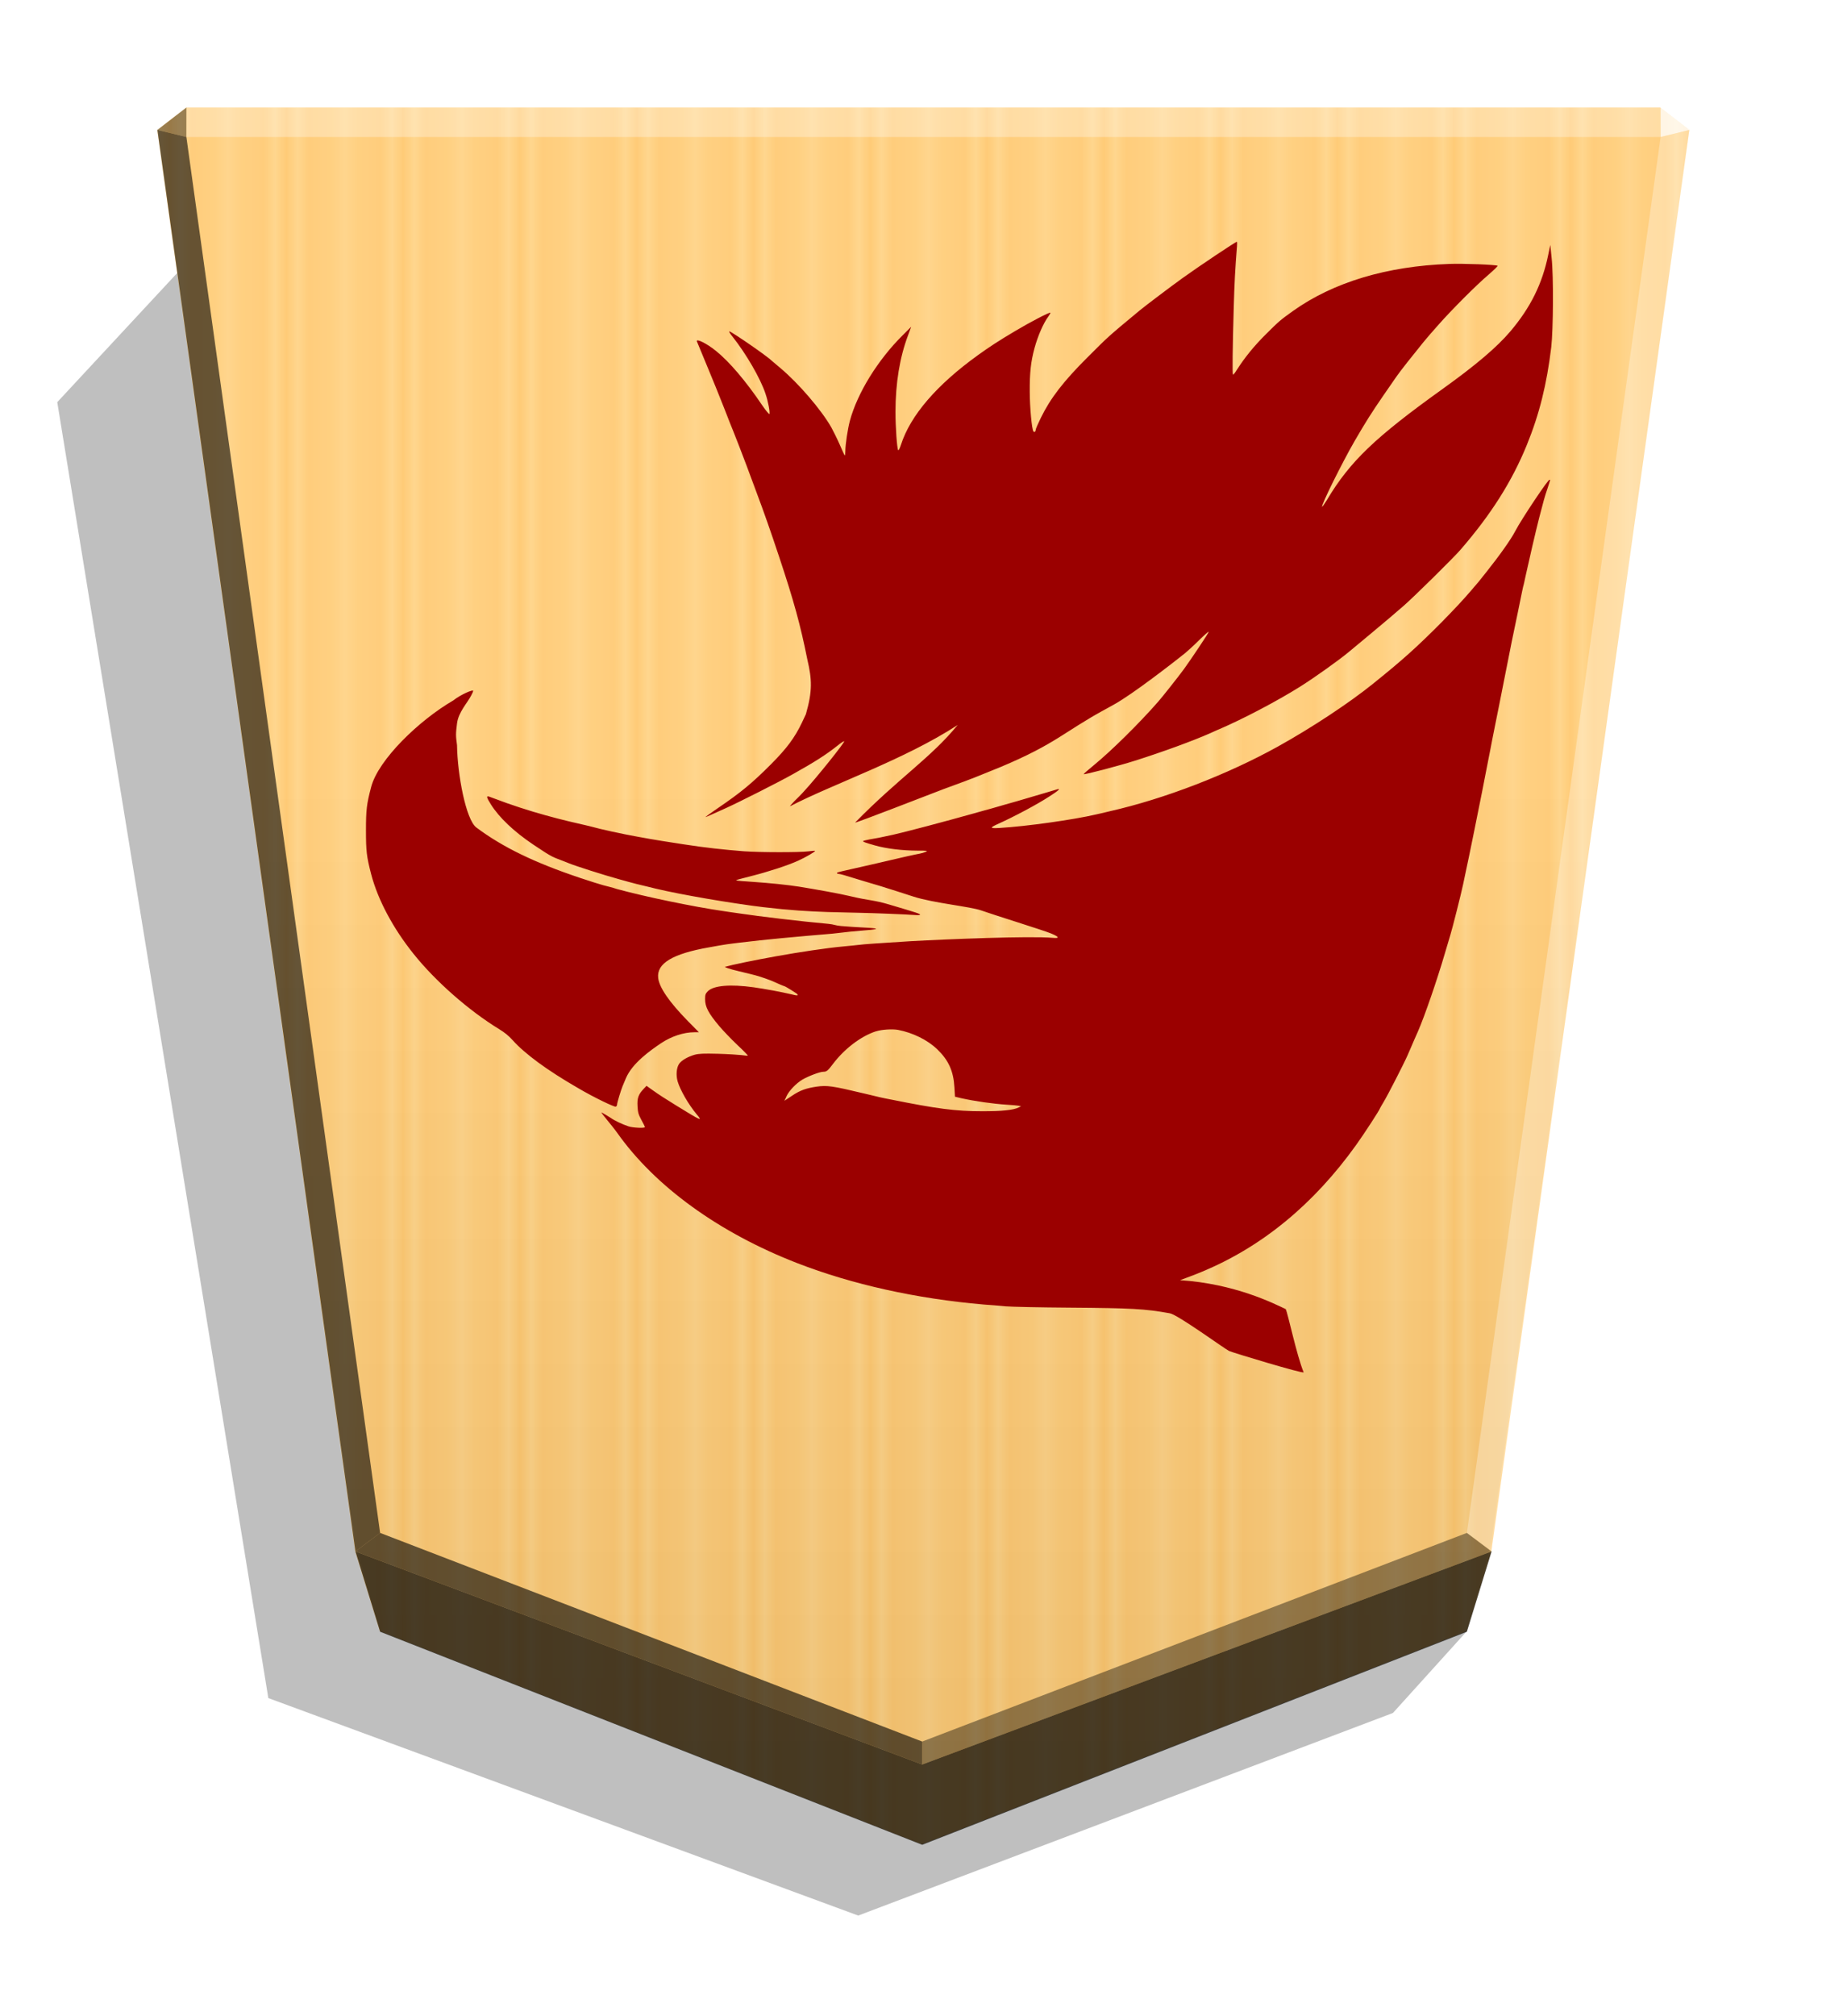 <?xml version="1.0" encoding="UTF-8" standalone="no"?>
<svg
   width="498.898"
   height="544.252"
   viewBox="0 0 1320 1440"
   version="1.1"
   id="svg73892"
   sodipodi:docname="1_FALCON.svg"
   inkscape:version="1.2 (dc2aedaf03, 2022-05-15)"
   xmlns:inkscape="http://www.inkscape.org/namespaces/inkscape"
   xmlns:sodipodi="http://sodipodi.sourceforge.net/DTD/sodipodi-0.dtd"
   xmlns="http://www.w3.org/2000/svg"
   xmlns:svg="http://www.w3.org/2000/svg">
  <sodipodi:namedview
     id="namedview73894"
     pagecolor="#ffffff"
     bordercolor="#666666"
     borderopacity="1.0"
     inkscape:showpageshadow="2"
     inkscape:pageopacity="0.0"
     inkscape:pagecheckerboard="0"
     inkscape:deskcolor="#d1d1d1"
     showgrid="false"
     inkscape:zoom="0.48753485"
     inkscape:cx="169.21867"
     inkscape:cy="368.17881"
     inkscape:window-width="1916"
     inkscape:window-height="2022"
     inkscape:window-x="5750"
     inkscape:window-y="0"
     inkscape:window-maximized="0"
     inkscape:current-layer="svg73892" />
  <style
     id="style73796"><![CDATA[.B{color-interpolation-filters:sRGB}.C{fill-opacity:.98}]]></style>
  <defs
     id="defs73842">
    <linearGradient
       id="A"
       x1="-1430.769"
       y1="-77.47"
       x2="-1409.955"
       y2="-77.47"
       spreadMethod="reflect"
       gradientUnits="userSpaceOnUse">
      <stop
         offset="0"
         stop-color="#ffd285"
         id="stop73798" />
      <stop
         offset=".232"
         stop-color="#ffcd79"
         id="stop73800" />
      <stop
         offset=".616"
         stop-color="#ffca73"
         id="stop73802" />
      <stop
         offset=".808"
         stop-color="#ffd386"
         id="stop73804" />
      <stop
         offset="1"
         stop-color="#ffc86e"
         id="stop73806" />
    </linearGradient>
    <filter
       id="B"
       x="-0.012"
       y="-0.01"
       width="1.023"
       height="1.02"
       class="B">
      <feGaussianBlur
         stdDeviation="2.441"
         id="feGaussianBlur73809" />
    </filter>
    <linearGradient
       id="C"
       x1="-904.556"
       y1="-406.052"
       x2="-904.556"
       y2="184.159"
       gradientUnits="userSpaceOnUse">
      <stop
         offset="0"
         id="stop73812" />
      <stop
         offset=".604"
         stop-color="#fff"
         id="stop73814" />
    </linearGradient>
    <filter
       inkscape:label="Combined Lighting"
       inkscape:menu="Bevels"
       inkscape:menu-tooltip="Basic specular bevel to use for building textures"
       style="color-interpolation-filters:sRGB;"
       id="filter2484"
       x="-0.053"
       y="-0.047"
       width="1.105"
       height="1.093">
      <feGaussianBlur
         stdDeviation="6"
         in="SourceGraphic"
         result="result0"
         id="feGaussianBlur2466" />
      <feDiffuseLighting
         lighting-color="rgb(255,255,255)"
         diffuseConstant="1"
         surfaceScale="4"
         result="result5"
         id="feDiffuseLighting2470">
        <feDistantLight
           elevation="45"
           azimuth="235"
           id="feDistantLight2468" />
      </feDiffuseLighting>
      <feComposite
         k1="1.4"
         in2="SourceGraphic"
         in="result5"
         result="fbSourceGraphic"
         operator="arithmetic"
         id="feComposite2472" />
      <feGaussianBlur
         result="result0"
         in="fbSourceGraphic"
         stdDeviation="6"
         id="feGaussianBlur2474" />
      <feSpecularLighting
         specularExponent="25"
         specularConstant="1"
         surfaceScale="4"
         lighting-color="rgb(255,255,255)"
         result="result1"
         in="result0"
         id="feSpecularLighting2478">
        <feDistantLight
           azimuth="235"
           elevation="45"
           id="feDistantLight2476" />
      </feSpecularLighting>
      <feComposite
         k3="1"
         k2="1"
         operator="arithmetic"
         in="fbSourceGraphic"
         in2="result1"
         result="result4"
         id="feComposite2480" />
      <feComposite
         operator="in"
         result="result2"
         in2="SourceGraphic"
         in="result4"
         id="feComposite2482" />
    </filter>
    <filter
       inkscape:label="Combined Lighting"
       inkscape:menu="Bevels"
       inkscape:menu-tooltip="Basic specular bevel to use for building textures"
       style="color-interpolation-filters:sRGB;"
       id="filter3994"
       x="-0.034"
       y="-0.036"
       width="1.068"
       height="1.071">
      <feGaussianBlur
         stdDeviation="6"
         in="SourceGraphic"
         result="result0"
         id="feGaussianBlur3976" />
      <feDiffuseLighting
         lighting-color="rgb(255,255,255)"
         diffuseConstant="1"
         surfaceScale="4"
         result="result5"
         id="feDiffuseLighting3980">
        <feDistantLight
           elevation="45"
           azimuth="235"
           id="feDistantLight3978" />
      </feDiffuseLighting>
      <feComposite
         k1="1.4"
         in2="SourceGraphic"
         in="result5"
         result="fbSourceGraphic"
         operator="arithmetic"
         id="feComposite3982" />
      <feGaussianBlur
         result="result0"
         in="fbSourceGraphic"
         stdDeviation="6"
         id="feGaussianBlur3984" />
      <feSpecularLighting
         specularExponent="25"
         specularConstant="1"
         surfaceScale="4"
         lighting-color="rgb(255,255,255)"
         result="result1"
         in="result0"
         id="feSpecularLighting3988">
        <feDistantLight
           azimuth="280"
           elevation="45"
           id="feDistantLight3986" />
      </feSpecularLighting>
      <feComposite
         k3="1"
         k2="1"
         operator="arithmetic"
         in="fbSourceGraphic"
         in2="result1"
         result="result4"
         id="feComposite3990" />
      <feComposite
         operator="in"
         result="result2"
         in2="SourceGraphic"
         in="result4"
         id="feComposite3992" />
    </filter>
  </defs>
  <path
     style="mix-blend-mode:multiply"
     d="M-2699.281 228.709l26.181 28.949 190.592 72.165 210.264-77.468 75.234-461.629-45.894-49.39z"
     transform="matrix(-2.005 0 0 2.005 -4364.078 706.823)"
     opacity=".5"
     filter="url(#B)"
     id="path73844" />
  <path
     d="M-1220.221-390.88l-194.139 75.893-8.809 28.459-70.567 506.333 10.349 7.986h525.404l10.348-7.986-70.567-506.333-8.809-28.459z"
     fill="url(#A)"
     transform="matrix(-2.005 0 0 -2.005 -1787.639 533.542)"
     id="path73846" />
  <path
     d="M-904.556-434.511l-194.139 75.893-8.809 31.887-70.567 502.905 10.349 7.986h525.404l10.349-7.986-70.567-502.905-8.809-31.887z"
     opacity=".25"
     fill="url(#C)"
     transform="matrix(-2.005 0 0 -2.005 -1154.688 446.055)"
     style="mix-blend-mode:overlay;filter:url(#filter2484)"
     id="path73848" />
  <path
     d="M133.204 97.854l.043-21.064-20.75 16.013 20.707 5.052zm932.803 1010.214l-17.664-13.248-389.274 149.021v16.402z"
     opacity=".4"
     id="path73850" />
  <path
     d="M253.993 1108.068l17.664-13.248 387.412 149.021v16.402z"
     opacity=".6"
     id="path73852" />
  <path
     d="M253.993 1108.068l17.664-13.248L133.204 97.854l-20.707-5.052z"
     opacity=".6"
     id="path73854" />
  <g
     fill="#fff"
     id="g73862">
    <path
       d="M1066.007 1108.068l-17.664-13.248 138.453-996.966 20.707-5.052z"
       opacity=".3"
       id="path73856" />
    <path
       d="M1186.796 97.854l-.043-21.064 20.75 16.013-20.707 5.052z"
       opacity=".8"
       id="path73858" />
    <path
       d="M1186.796 97.854H133.204l.043-21.064h1053.506l.043 21.064z"
       opacity=".3"
       id="path73860" />
  </g>
  <path
     d="M271.655 1165.416l-17.663-57.348 405.076 152.176 406.938-152.176-17.663 57.348-389.275 152.176-387.413-152.176z"
     opacity=".7"
     id="path73864" />
  <path
     style="fill:#9b0000;fill-opacity:1;stroke-width:0.664;filter:url(#filter3994)"
     d="m 883.978,176.69 c -1.168,14.783 -1.753,24.473 -2.286,43.997 -0.813,28.119 -0.991,46.378 -0.533,46.871 0.21,0.212 1.524,-1.295 2.827,-3.477 5.56,-8.712 12.286,-16.982 20.493,-25.141 9.685,-9.685 10.673,-10.452 19.647,-16.878 28.758,-20.46 67.037,-31.975 111.57,-33.553 10.236,-0.381 33.258,0.533 34.575,1.295 0.33,0.199 -2.609,3.043 -6.533,6.444 -8.826,7.513 -26.658,25.398 -36.014,36.044 -3.825,4.348 -7.513,8.491 -8.164,9.365 -0.66,0.737 -3.477,4.13 -6.208,7.62 -2.827,3.477 -6.096,7.62 -7.513,9.365 -2.388,2.957 -7.404,9.581 -9.258,12.367 -0.584,0.762 -4.13,6.078 -8.054,11.638 -8.057,11.712 -12.642,18.89 -20.472,32.44 -9.146,15.817 -24.034,45.959 -23.162,46.827 0.165,0.164 1.753,-2.159 3.609,-5.138 16.304,-27.236 34.262,-44.431 82.316,-78.853 23.924,-17.137 39.039,-29.98 48.634,-41.305 14.351,-16.942 22.758,-33.901 26.976,-54.405 l 1.524,-7.287 0.94,9.263 c 1.448,13.162 1.168,51.162 -0.249,63.633 -3.172,26.571 -8.491,48.014 -17.503,70.067 -10.564,25.923 -25.502,49.498 -47.338,74.716 -5.016,5.791 -32.68,33.075 -40.531,39.966 -4.575,4.044 -14.877,12.758 -22.911,19.423 -8.057,6.66 -15.255,12.675 -16.053,13.355 -7.292,6.081 -24.61,18.451 -35.423,25.232 -16.129,10.124 -41,23.17 -57.434,30.175 -1.092,0.483 -4.13,1.753 -6.642,2.957 -13.19,5.768 -33.997,13.35 -53.796,19.624 -10.919,3.477 -36.109,10.124 -36.579,9.586 -0.128,-0.127 3.391,-3.259 7.838,-6.856 12.189,-10.02 32.084,-29.64 45.358,-44.822 3.261,-3.696 14.43,-17.826 18.489,-23.355 5.443,-7.513 17.699,-25.854 17.699,-26.671 0,-0.406 -3.043,2.286 -6.858,6.01 -3.693,3.693 -8.275,7.838 -10.124,9.365 -8.603,6.873 -37.447,29.272 -50.645,36.546 -2.159,1.168 -4.996,2.827 -6.297,3.477 -29.893,16.276 -34.935,24.445 -74.762,41.173 -20.914,8.443 -15.21,6.421 -40.546,15.7 -14.806,5.659 -63.063,24.437 -63.454,23.988 31.213,-31.828 54.116,-46.221 73.285,-69.678 -37.905,24.709 -88.849,42.017 -119.734,58.011 -0.33,0 1.092,-1.524 3.043,-3.609 1.956,-1.956 5.354,-5.217 7.287,-7.513 8.491,-9.152 28.945,-34.631 28.293,-35.283 -0.186,-0.184 -2.388,1.168 -4.923,3.261 -7.955,6.317 -16.038,11.488 -31.506,20.124 -10.025,5.659 -38.635,20.102 -48.065,24.359 -2.957,1.295 -7.292,3.261 -9.69,4.356 -2.388,1.092 -4.704,2.083 -4.923,2.083 -0.279,0 3.477,-2.738 8.387,-6.096 16.83,-11.435 24.877,-18.067 38.496,-31.732 11.224,-11.27 16.893,-18.88 22.037,-29.662 l 2.827,-6.01 c 4.755,-16.607 4.387,-24.773 1.016,-39.17 -4.923,-24.608 -9.68,-41.826 -20.074,-73.049 -6.297,-18.953 -10.234,-30.153 -16.581,-47.153 -2.609,-7.092 -5.646,-15.194 -6.66,-17.93 -1.88,-5.138 -8.925,-23.241 -9.909,-25.584 -0.33,-0.737 -3.172,-7.838 -6.297,-15.941 -3.172,-8.057 -8.712,-21.78 -12.403,-30.549 -3.609,-8.712 -6.731,-16.317 -6.947,-16.767 -0.991,-2.608 6.947,1.295 13.566,6.66 9.581,7.729 21.366,21.519 33.04,38.822 2.515,3.693 4.923,6.513 5.138,6.297 0.686,-0.686 -0.864,-9.146 -2.827,-14.742 -3.693,-10.897 -13.589,-28.058 -23.543,-40.609 -1.88,-2.286 -2.738,-3.914 -2.159,-3.696 3.172,1.219 27.641,18.189 30.328,21.041 0.185,0.19 2.957,2.515 6.076,5.138 13.073,10.998 29.175,29.732 36.414,42.392 1.524,2.827 4.26,8.28 6.01,12.301 1.753,4.044 3.261,7.513 3.609,7.62 0.217,0.216 0.406,-1.092 0.406,-3.043 0,-4.559 1.651,-15.591 3.261,-21.689 5.354,-19.746 19.893,-43.348 37.775,-61.049 l 6.01,-6.01 -2.286,6.226 c -5.86,15.532 -8.925,34.075 -8.925,54.405 -0.015,11.224 1.092,26.584 1.956,27.562 0.279,0.305 1.168,-1.448 1.956,-3.914 6.731,-20.955 25.571,-42.831 55.136,-64.096 8.821,-6.297 13.774,-9.581 26.411,-17.089 10.78,-6.444 24.658,-13.655 25.202,-13.109 0.179,0.178 -0.432,1.295 -1.295,2.515 -3.609,4.778 -7.62,13.98 -10.025,22.789 -2.609,9.69 -3.477,17.48 -3.391,31.21 0.062,11.499 1.448,26.345 2.609,28.219 0.61,0.94 1.651,0.185 1.651,-1.168 0,-0.61 1.651,-4.348 3.609,-8.387 6.876,-14.069 16.093,-26.093 33.584,-43.505 15.69,-15.624 13.922,-14.034 37.049,-33.258 3.825,-3.172 22.08,-16.959 30.414,-22.959 11.628,-8.387 38.179,-26.137 39.075,-26.137 0.23,0 0.279,1.651 0.102,3.825 z m 223.917,165.921 c 0,0.211 -0.864,3.043 -1.956,6.297 -2.083,6.078 -2.827,8.926 -5.987,21.11 -2.388,9.365 -7.186,30.014 -9.685,41.501 -0.61,2.827 -1.295,6.226 -1.753,7.62 -0.356,1.448 -1.168,5.646 -1.956,9.365 -0.737,3.609 -2.515,12.466 -4.044,19.594 -1.524,7.094 -2.957,14.285 -3.259,15.946 -0.305,1.651 -2.286,11.506 -4.356,21.905 -2.083,10.452 -4.892,24.889 -6.426,32.214 -1.448,7.292 -2.957,14.778 -3.261,16.607 -0.381,1.753 -1.88,9.365 -3.259,16.607 -2.827,14.536 -2.609,13.581 -5.126,25.898 -0.94,4.689 -2.388,12.062 -3.259,16.269 -1.88,9.365 -5.126,25.133 -7.953,38.179 -1.168,5.768 -7.953,32.605 -9.04,35.861 -0.356,1.092 -2.159,7.193 -4.044,13.612 -5.443,18.547 -14.42,44.681 -19.154,55.452 -0.33,0.737 -1.041,2.388 -1.6,3.609 -0.584,1.168 -1.753,4.13 -2.738,6.317 -0.94,2.286 -2.388,5.56 -3.172,7.292 -2.515,5.768 -14.11,28.367 -17,33.127 -1.524,2.515 -2.738,4.691 -2.738,4.783 0,0.762 -11.072,17.785 -16.825,25.832 -30.501,42.622 -67.648,73.104 -110.681,90.832 -4.9,2.083 -11.803,4.575 -15.276,5.883 39.04,2.515 66.668,16.474 75.531,20.658 1.6,3.259 7.729,32.714 12.794,45.117 0.483,1.448 -51.466,-14.254 -53.305,-15.232 -3.477,-1.753 -36.623,-25.906 -42.305,-26.897 -18.169,-3.259 -27.128,-3.693 -72.057,-4.044 -20.823,-0.135 -41.296,-0.584 -45.488,-0.94 -4.26,-0.406 -11.224,-1.041 -15.603,-1.295 -47.891,-4.13 -93.816,-14.29 -133.154,-29.554 -55.874,-21.694 -101.428,-54.624 -128.598,-92.967 -3.693,-5.217 -11.933,-14.635 -11.29,-14.635 0.236,0 5.431,3.043 6.66,3.914 2.388,1.753 7.955,4.465 12.598,5.987 3.261,1.092 11.76,1.448 11.76,0.533 0,-0.305 -1.092,-2.609 -2.515,-5.126 -2.083,-3.825 -2.515,-5.334 -2.738,-9.685 -0.356,-5.888 0.61,-8.491 4.26,-12.36 l 2.159,-2.286 5.212,3.693 c 2.827,2.083 9.909,6.642 15.814,10.236 18.517,11.405 19.317,11.737 14.656,6.208 -5.646,-6.759 -11.638,-17.158 -13.424,-23.251 -1.295,-4.465 -0.864,-9.914 1.092,-12.665 1.88,-2.608 6.226,-5.016 11.044,-6.426 3.172,-0.813 6.444,-0.94 16.525,-0.686 6.947,0.191 14.564,0.66 16.937,0.94 2.388,0.356 4.488,0.533 4.559,0.381 0.154,-0.153 -3.261,-3.693 -7.729,-7.838 -4.348,-4.13 -10.025,-10.124 -12.586,-13.114 -7.955,-9.474 -10.234,-13.828 -10.234,-19.482 0,-3.043 0.279,-3.825 1.956,-5.56 4.13,-4.13 16.19,-5.126 32.562,-2.827 9.146,1.295 19.512,3.261 27.106,5.016 4.348,1.092 4.996,1.041 4.26,-0.102 -0.432,-0.61 -8.603,-5.659 -9.147,-5.659 -0.145,0 -1.88,-0.686 -3.825,-1.524 -5.791,-2.609 -7.163,-3.172 -14.46,-5.56 -3.825,-1.168 -8.057,-2.083 -14.26,-3.609 -6.878,-1.6 -10.785,-3.043 -9.909,-3.172 10.668,-3.043 58.292,-12.172 85.312,-14.625 3.825,-0.356 8.057,-0.762 9.263,-0.94 3.609,-0.533 18.301,-1.524 38.192,-2.738 25.88,-1.448 85.235,-3.825 101.373,-2.388 5.212,0.483 4.778,-0.686 -1.295,-3.172 -4.923,-2.083 -42.239,-13.668 -49.592,-16.337 -7.838,-2.827 -34.392,-5.337 -48.528,-9.914 -7.62,-2.515 -14.694,-4.691 -15.603,-5.016 -0.94,-0.33 -4.348,-1.295 -7.62,-2.388 -3.259,-0.94 -9.909,-2.957 -14.613,-4.356 -4.778,-1.448 -10.124,-3.043 -11.869,-3.609 -1.753,-0.533 -3.693,-0.94 -4.13,-0.94 -0.533,0 -0.94,-0.248 -0.94,-0.584 0,-0.305 1.753,-0.864 3.825,-1.295 2.083,-0.432 11.588,-2.608 21.084,-4.783 24.089,-5.659 30.623,-7.076 34.205,-7.729 1.295,-0.242 3.261,-0.813 4.348,-1.295 1.753,-0.762 1.092,-0.864 -6.01,-0.864 -10.785,-0.035 -22.342,-1.448 -30.197,-3.693 -6.878,-1.956 -8.598,-2.608 -8.598,-3.043 0,-0.279 2.159,-0.813 4.778,-1.295 4.488,-0.737 7.404,-1.295 16.429,-3.261 9.263,-2.083 37.231,-9.474 57.785,-15.255 5.354,-1.448 11.156,-3.172 12.992,-3.609 1.88,-0.533 10.124,-2.957 18.258,-5.217 21.798,-6.426 25.989,-7.617 28.015,-8.275 3.391,-1.092 1.88,0.483 -4.704,4.691 -8.598,5.659 -25.532,14.712 -38.148,20.363 -4.996,2.286 -4.559,2.827 2.286,2.388 18.898,-1.092 52.783,-5.883 68.605,-9.586 1.448,-0.356 6.078,-1.295 10.234,-2.388 38.953,-8.824 84.123,-26.297 119.871,-46.12 23.858,-13.221 50.944,-31.092 67.821,-44.703 12.032,-9.685 18.677,-15.276 25.811,-21.646 14.242,-12.708 34.531,-33.301 44.91,-45.539 1.168,-1.448 2.388,-2.827 2.609,-3.043 0.229,-0.184 3.693,-4.348 7.615,-9.365 9.685,-12.149 17.879,-23.688 20.919,-29.58 4.465,-8.598 24.493,-38.518 24.493,-36.579 z M 625.984,736.586 c -10.678,3.477 -22.448,12.426 -30.623,23.216 -3.693,4.892 -4.559,5.659 -6.876,5.659 -2.609,0 -10.932,3.172 -15.316,5.768 -4.26,2.609 -9.263,7.844 -10.942,11.448 -0.61,1.295 -1.168,2.738 -1.448,3.043 -0.381,0.686 -0.483,0.737 5.354,-3.172 5.646,-3.825 10.025,-5.337 17.351,-6.426 7.612,-1.092 11.389,-0.533 33.336,4.691 10.124,2.515 15.199,3.609 19.266,4.356 33.518,6.759 46.9,8.491 65.746,8.491 13.988,0.036 22.642,-0.813 26.236,-2.738 l 1.651,-0.813 -1.651,-0.356 c -0.94,-0.192 -4.704,-0.533 -8.28,-0.737 -10.025,-0.61 -23.691,-2.609 -32.94,-4.691 l -4.348,-1.041 -0.406,-6.759 c -0.66,-11.62 -4.26,-19.416 -12.319,-27.149 -6.947,-6.642 -17.31,-11.76 -27.989,-13.82 -4.044,-0.737 -11.737,-0.249 -15.707,1.041 z M 338.095,493.72 c 0,0.279 -0.61,1.651 -1.448,3.172 -2.609,5.138 -9.037,11.755 -10.025,19.776 -0.94,7.404 -0.94,8.712 0,15.573 0.279,20.747 6.297,53.131 13.815,58.784 18.781,14.039 41.478,25.06 74.149,35.992 7.094,2.388 14.501,4.691 16.492,5.217 1.956,0.533 6.513,1.6 9.909,2.738 20.719,5.659 54.68,12.634 75.379,15.649 2.159,0.33 7.094,1.092 10.96,1.6 15.883,2.388 44.367,5.771 64.754,7.617 4.044,0.381 4.778,1.168 8.821,1.524 4.044,0.381 11.4,0.864 16.408,1.092 4.996,0.236 8.926,0.66 8.821,0.914 -0.166,0.279 -2.738,0.686 -5.791,0.914 -3.043,0.235 -8.598,0.711 -12.454,1.092 -3.825,0.356 -6.444,0.813 -12.824,1.448 -6.444,0.584 -14.76,1.295 -18.585,1.6 -3.825,0.381 -11.745,1.092 -17.592,1.6 -5.86,0.584 -13.01,1.295 -15.941,1.6 -2.957,0.356 -9.146,1.092 -13.947,1.6 -8.608,1.041 -10.124,1.168 -22.25,3.391 -26.071,4.574 -37.536,11.448 -36.362,21.846 0.762,6.856 8.057,17.394 21.156,30.732 l 7.958,8.057 h -3.261 c -7.62,0 -16.591,2.957 -23.807,7.838 -7.729,5.217 -20.477,14.145 -25.103,25.001 -0.991,2.388 -2.083,4.895 -2.388,5.659 -1.168,2.827 -3.914,11.839 -3.914,13.046 0,0.686 -0.432,1.448 -0.94,1.6 -0.991,0.381 -15.111,-6.314 -26.828,-13.19 -22.146,-12.774 -38.062,-24.427 -46.979,-34.401 -2.388,-2.738 -5.865,-5.56 -9.474,-7.729 -21.735,-13.284 -45.379,-34.031 -61.157,-53.698 -14.808,-18.458 -25.615,-38.757 -30.397,-57.084 -3.261,-12.621 -3.693,-16.411 -3.693,-31.21 0,-14.755 0.483,-18.763 3.693,-30.962 5.138,-19.588 34.218,-47.621 58.704,-61.865 5.354,-4.26 14.216,-7.955 14.216,-6.871 z m 11.161,75.117 c 0.584,0.173 1.88,0.686 2.957,1.092 26.976,10.348 50.468,15.933 68.728,20.038 20.828,5.659 48.658,10.236 67.324,13.025 16.205,2.515 29.436,3.914 43.534,5.016 11.346,0.813 39.4,0.864 45.778,0.052 2.515,-0.33 4.778,-0.483 4.923,-0.356 0.483,0.432 -6.878,4.691 -12.19,7.076 -7.513,3.393 -21.582,7.953 -32.875,10.78 -10.965,2.827 -11.582,2.957 -11.219,3.261 0.147,0.141 5.431,0.61 11.885,1.041 11.435,0.737 25.049,2.159 32.875,3.391 12.159,1.956 29.136,5.016 35.862,6.642 14.585,3.477 17.59,2.827 28.51,6.096 20.218,5.987 22.565,6.759 22.21,7.292 -0.179,0.305 -1.88,0.406 -3.825,0.231 -1.88,-0.161 -10.34,-0.61 -18.755,-0.914 -34.097,-1.448 -51.51,-0.227 -89.526,-4.691 -22.342,-2.738 -57.98,-8.712 -77.121,-13.307 -12.301,-2.957 -14.689,-3.477 -25.898,-6.642 -10.785,-2.957 -30.84,-9.365 -35.536,-11.273 -1.092,-0.432 -2.609,-1.092 -3.261,-1.295 -9.037,-3.609 -7.612,-2.159 -22.764,-12.329 -13.706,-9.263 -24.145,-19.164 -30.015,-28.519 -3.043,-4.783 -3.391,-6.208 -1.651,-5.659 z"
     id="path51227-9"
     sodipodi:nodetypes="ccscccssccccccccscsccccccccccccccccccssccccccccccsccccscscccccccccccccccccccscscccccscccsccscscsccsccccsccccsscccccccccscccsccccccccccccsscscsccccccccsccscsccccscccccscccccccscssccccccscccccccccccccccccsccccsccccccccccscccsccccccccccccsccccsscsccccccccscccsccccsssccccccccccccccccccsccccccccccc" />
</svg>

